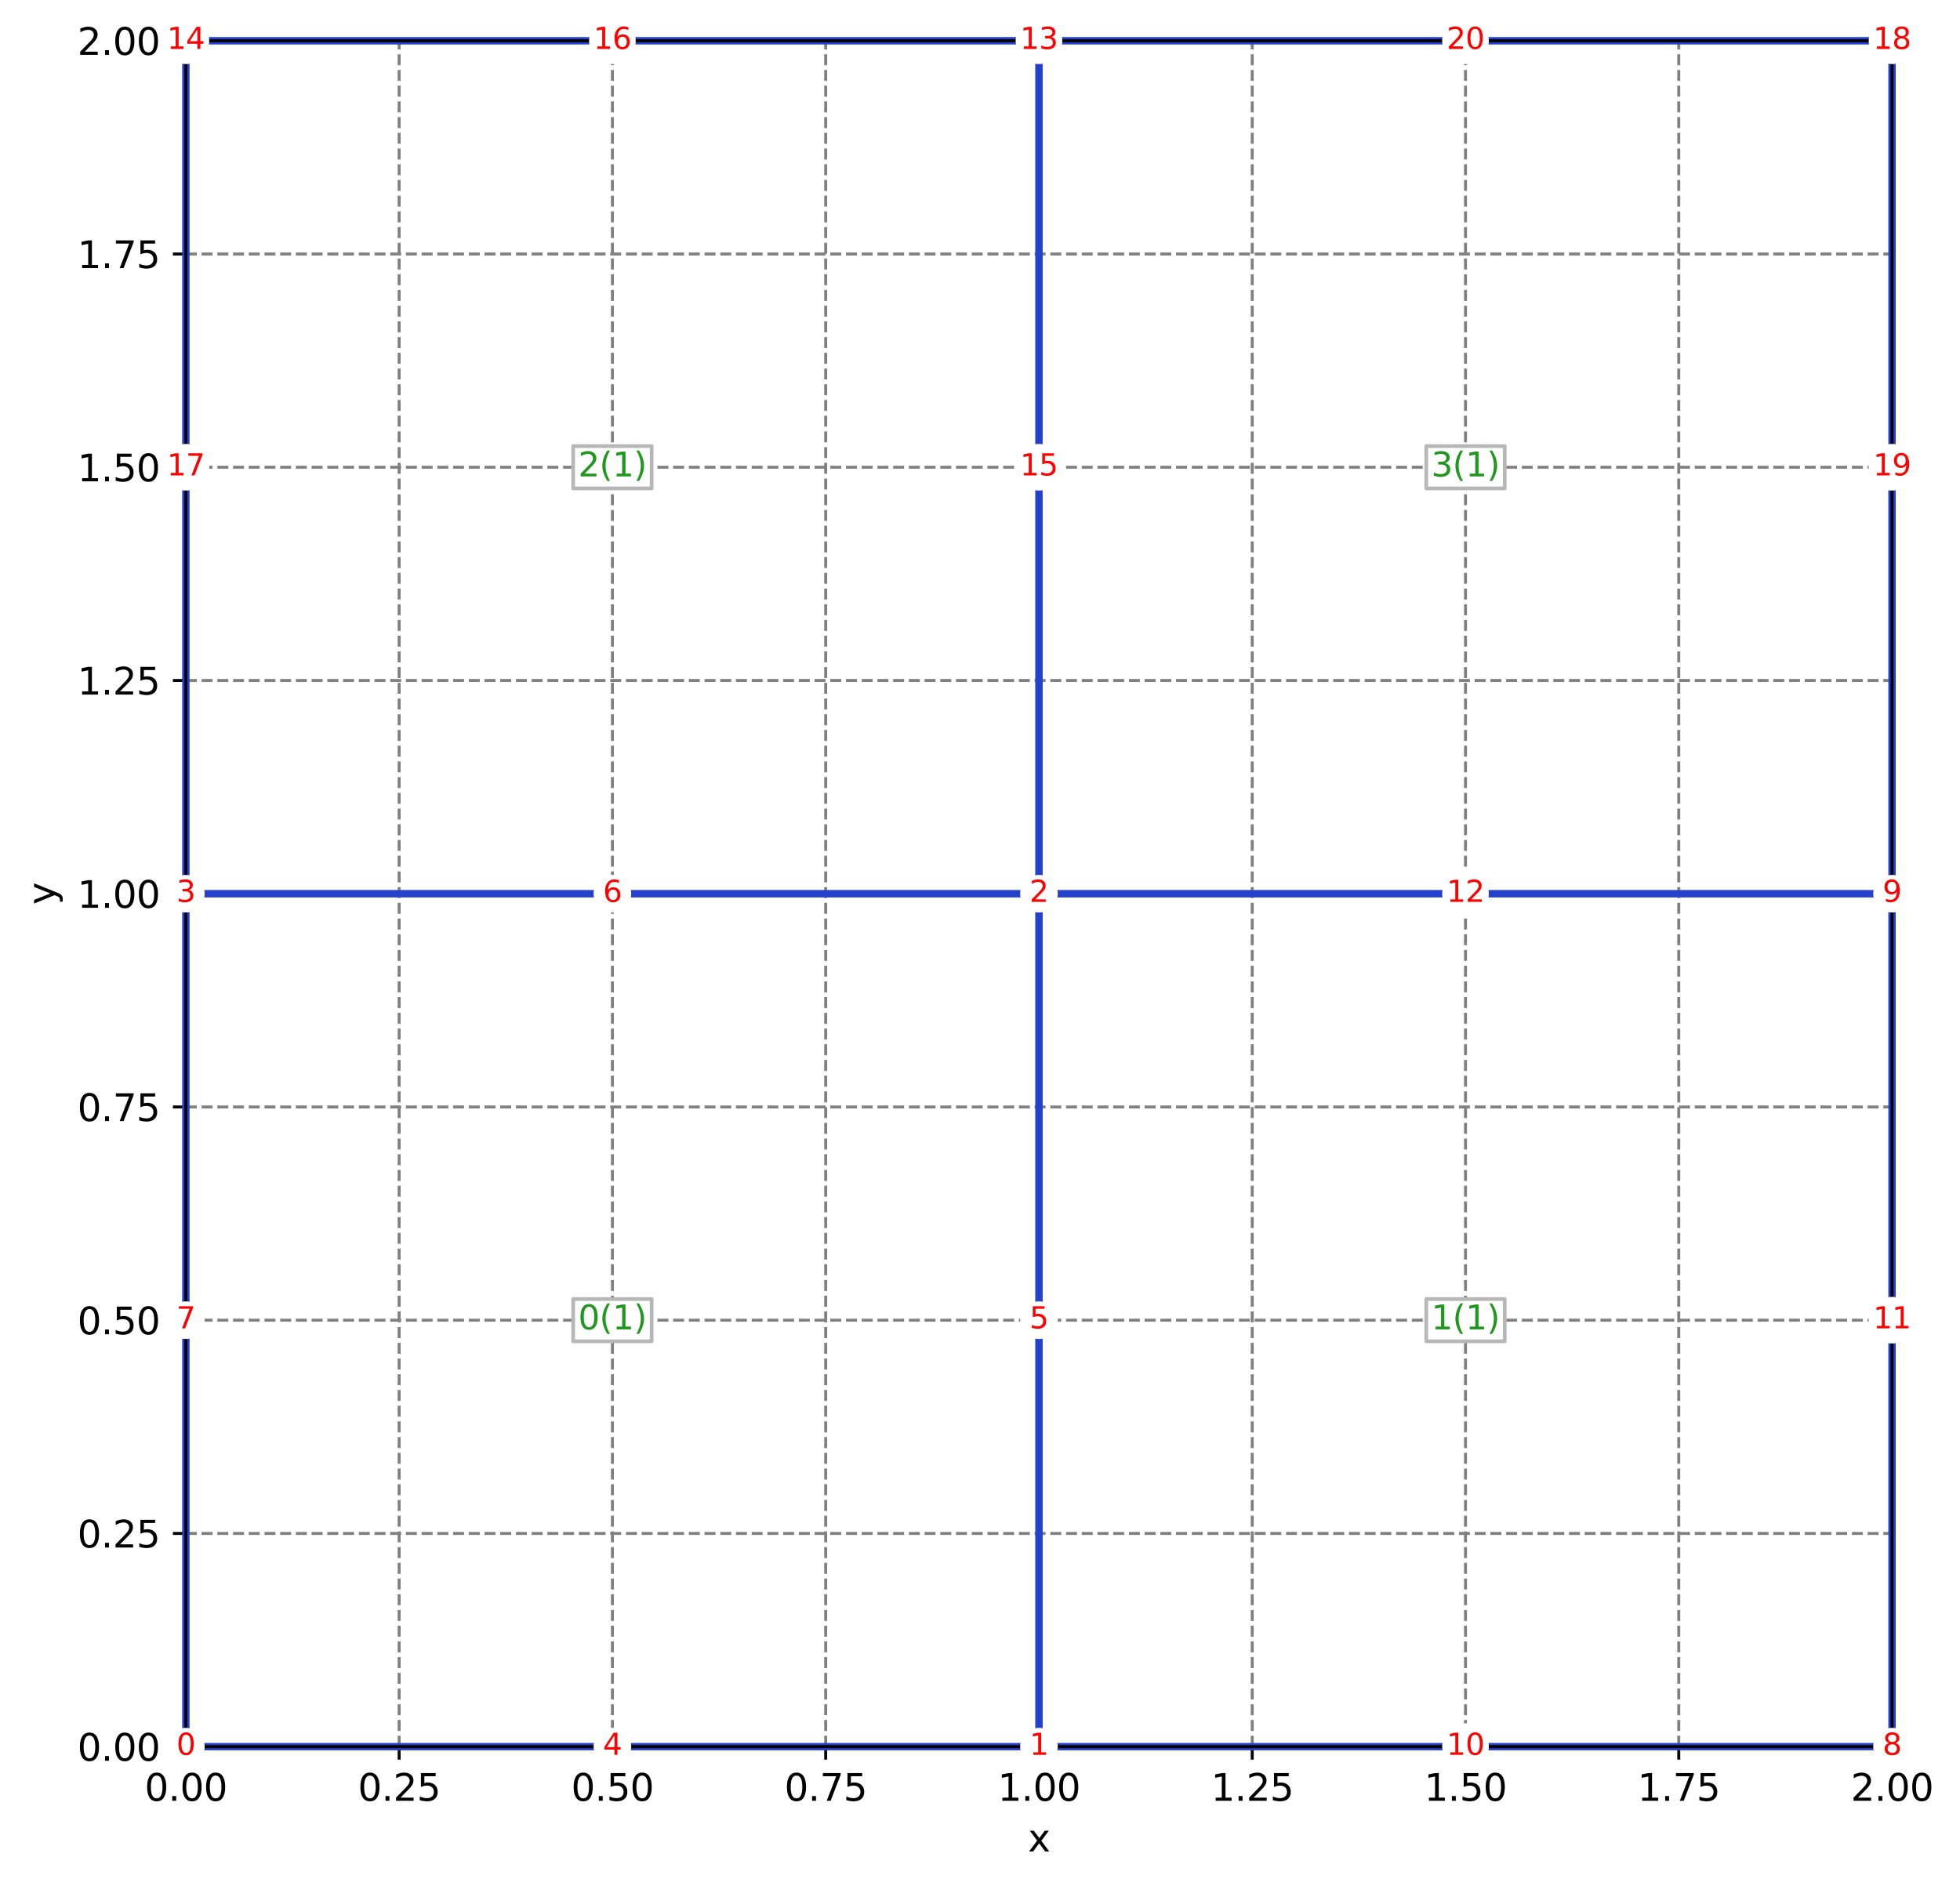 <?xml version="1.0" encoding="utf-8" standalone="no"?>
<!DOCTYPE svg PUBLIC "-//W3C//DTD SVG 1.1//EN"
  "http://www.w3.org/Graphics/SVG/1.1/DTD/svg11.dtd">
<svg xmlns:xlink="http://www.w3.org/1999/xlink" width="528.751pt" height="508.829pt" viewBox="0 0 528.751 508.829" xmlns="http://www.w3.org/2000/svg" version="1.1">
 <defs>
  <style type="text/css">*{stroke-linejoin: round; stroke-linecap: butt}</style>
 </defs>
 <g id="figure_1">
  <g id="patch_1">
   <path d="M 0 508.829 
L 528.751 508.829 
L 528.751 0 
L 0 0 
z
" style="fill: #ffffff"/>
  </g>
  <g id="axes_1">
   <g id="patch_2">
    <path d="M 50.144 471.273 
L 510.418 471.273 
L 510.418 10.999 
L 50.144 10.999 
z
" style="fill: #ffffff"/>
   </g>
   <g id="matplotlib.axis_1">
    <g id="xtick_1">
     <g id="line2d_1">
      <path d="M 50.144 471.273 
L 50.144 10.999 
" clip-path="url(#p5d790b43d7)" style="fill: none; stroke-dasharray: 2.96,1.28; stroke-dashoffset: 0; stroke: #808080; stroke-width: 0.8"/>
     </g>
     <g id="line2d_2">
      <defs>
       <path id="m5cc15c8af1" d="M 0 0 
L 0 3.5 
" style="stroke: #000000; stroke-width: 0.8"/>
      </defs>
      <g>
       <use xlink:href="#m5cc15c8af1" x="50.144" y="471.273" style="stroke: #000000; stroke-width: 0.8"/>
      </g>
     </g>
     <g id="text_1">
      <!-- 0.00 -->
      <g transform="translate(39.011 485.872)scale(0.1 -0.1)">
       <defs>
        <path id="DejaVuSans-30" d="M 2034 4250 
Q 1547 4250 1301 3770 
Q 1056 3291 1056 2328 
Q 1056 1369 1301 889 
Q 1547 409 2034 409 
Q 2525 409 2770 889 
Q 3016 1369 3016 2328 
Q 3016 3291 2770 3770 
Q 2525 4250 2034 4250 
z
M 2034 4750 
Q 2819 4750 3233 4129 
Q 3647 3509 3647 2328 
Q 3647 1150 3233 529 
Q 2819 -91 2034 -91 
Q 1250 -91 836 529 
Q 422 1150 422 2328 
Q 422 3509 836 4129 
Q 1250 4750 2034 4750 
z
" transform="scale(0.016)"/>
        <path id="DejaVuSans-2e" d="M 684 794 
L 1344 794 
L 1344 0 
L 684 0 
L 684 794 
z
" transform="scale(0.016)"/>
       </defs>
       <use xlink:href="#DejaVuSans-30"/>
       <use xlink:href="#DejaVuSans-2e" x="63.623"/>
       <use xlink:href="#DejaVuSans-30" x="95.41"/>
       <use xlink:href="#DejaVuSans-30" x="159.033"/>
      </g>
     </g>
    </g>
    <g id="xtick_2">
     <g id="line2d_3">
      <path d="M 107.678 471.273 
L 107.678 10.999 
" clip-path="url(#p5d790b43d7)" style="fill: none; stroke-dasharray: 2.96,1.28; stroke-dashoffset: 0; stroke: #808080; stroke-width: 0.8"/>
     </g>
     <g id="line2d_4">
      <g>
       <use xlink:href="#m5cc15c8af1" x="107.678" y="471.273" style="stroke: #000000; stroke-width: 0.8"/>
      </g>
     </g>
     <g id="text_2">
      <!-- 0.25 -->
      <g transform="translate(96.545 485.872)scale(0.1 -0.1)">
       <defs>
        <path id="DejaVuSans-32" d="M 1228 531 
L 3431 531 
L 3431 0 
L 469 0 
L 469 531 
Q 828 903 1448 1529 
Q 2069 2156 2228 2338 
Q 2531 2678 2651 2914 
Q 2772 3150 2772 3378 
Q 2772 3750 2511 3984 
Q 2250 4219 1831 4219 
Q 1534 4219 1204 4116 
Q 875 4013 500 3803 
L 500 4441 
Q 881 4594 1212 4672 
Q 1544 4750 1819 4750 
Q 2544 4750 2975 4387 
Q 3406 4025 3406 3419 
Q 3406 3131 3298 2873 
Q 3191 2616 2906 2266 
Q 2828 2175 2409 1742 
Q 1991 1309 1228 531 
z
" transform="scale(0.016)"/>
        <path id="DejaVuSans-35" d="M 691 4666 
L 3169 4666 
L 3169 4134 
L 1269 4134 
L 1269 2991 
Q 1406 3038 1543 3061 
Q 1681 3084 1819 3084 
Q 2600 3084 3056 2656 
Q 3513 2228 3513 1497 
Q 3513 744 3044 326 
Q 2575 -91 1722 -91 
Q 1428 -91 1123 -41 
Q 819 9 494 109 
L 494 744 
Q 775 591 1075 516 
Q 1375 441 1709 441 
Q 2250 441 2565 725 
Q 2881 1009 2881 1497 
Q 2881 1984 2565 2268 
Q 2250 2553 1709 2553 
Q 1456 2553 1204 2497 
Q 953 2441 691 2322 
L 691 4666 
z
" transform="scale(0.016)"/>
       </defs>
       <use xlink:href="#DejaVuSans-30"/>
       <use xlink:href="#DejaVuSans-2e" x="63.623"/>
       <use xlink:href="#DejaVuSans-32" x="95.41"/>
       <use xlink:href="#DejaVuSans-35" x="159.033"/>
      </g>
     </g>
    </g>
    <g id="xtick_3">
     <g id="line2d_5">
      <path d="M 165.212 471.273 
L 165.212 10.999 
" clip-path="url(#p5d790b43d7)" style="fill: none; stroke-dasharray: 2.96,1.28; stroke-dashoffset: 0; stroke: #808080; stroke-width: 0.8"/>
     </g>
     <g id="line2d_6">
      <g>
       <use xlink:href="#m5cc15c8af1" x="165.212" y="471.273" style="stroke: #000000; stroke-width: 0.8"/>
      </g>
     </g>
     <g id="text_3">
      <!-- 0.50 -->
      <g transform="translate(154.079 485.872)scale(0.1 -0.1)">
       <use xlink:href="#DejaVuSans-30"/>
       <use xlink:href="#DejaVuSans-2e" x="63.623"/>
       <use xlink:href="#DejaVuSans-35" x="95.41"/>
       <use xlink:href="#DejaVuSans-30" x="159.033"/>
      </g>
     </g>
    </g>
    <g id="xtick_4">
     <g id="line2d_7">
      <path d="M 222.746 471.273 
L 222.746 10.999 
" clip-path="url(#p5d790b43d7)" style="fill: none; stroke-dasharray: 2.96,1.28; stroke-dashoffset: 0; stroke: #808080; stroke-width: 0.8"/>
     </g>
     <g id="line2d_8">
      <g>
       <use xlink:href="#m5cc15c8af1" x="222.746" y="471.273" style="stroke: #000000; stroke-width: 0.8"/>
      </g>
     </g>
     <g id="text_4">
      <!-- 0.75 -->
      <g transform="translate(211.614 485.872)scale(0.1 -0.1)">
       <defs>
        <path id="DejaVuSans-37" d="M 525 4666 
L 3525 4666 
L 3525 4397 
L 1831 0 
L 1172 0 
L 2766 4134 
L 525 4134 
L 525 4666 
z
" transform="scale(0.016)"/>
       </defs>
       <use xlink:href="#DejaVuSans-30"/>
       <use xlink:href="#DejaVuSans-2e" x="63.623"/>
       <use xlink:href="#DejaVuSans-37" x="95.41"/>
       <use xlink:href="#DejaVuSans-35" x="159.033"/>
      </g>
     </g>
    </g>
    <g id="xtick_5">
     <g id="line2d_9">
      <path d="M 280.281 471.273 
L 280.281 10.999 
" clip-path="url(#p5d790b43d7)" style="fill: none; stroke-dasharray: 2.96,1.28; stroke-dashoffset: 0; stroke: #808080; stroke-width: 0.8"/>
     </g>
     <g id="line2d_10">
      <g>
       <use xlink:href="#m5cc15c8af1" x="280.281" y="471.273" style="stroke: #000000; stroke-width: 0.8"/>
      </g>
     </g>
     <g id="text_5">
      <!-- 1.00 -->
      <g transform="translate(269.148 485.872)scale(0.1 -0.1)">
       <defs>
        <path id="DejaVuSans-31" d="M 794 531 
L 1825 531 
L 1825 4091 
L 703 3866 
L 703 4441 
L 1819 4666 
L 2450 4666 
L 2450 531 
L 3481 531 
L 3481 0 
L 794 0 
L 794 531 
z
" transform="scale(0.016)"/>
       </defs>
       <use xlink:href="#DejaVuSans-31"/>
       <use xlink:href="#DejaVuSans-2e" x="63.623"/>
       <use xlink:href="#DejaVuSans-30" x="95.41"/>
       <use xlink:href="#DejaVuSans-30" x="159.033"/>
      </g>
     </g>
    </g>
    <g id="xtick_6">
     <g id="line2d_11">
      <path d="M 337.815 471.273 
L 337.815 10.999 
" clip-path="url(#p5d790b43d7)" style="fill: none; stroke-dasharray: 2.96,1.28; stroke-dashoffset: 0; stroke: #808080; stroke-width: 0.8"/>
     </g>
     <g id="line2d_12">
      <g>
       <use xlink:href="#m5cc15c8af1" x="337.815" y="471.273" style="stroke: #000000; stroke-width: 0.8"/>
      </g>
     </g>
     <g id="text_6">
      <!-- 1.25 -->
      <g transform="translate(326.682 485.872)scale(0.1 -0.1)">
       <use xlink:href="#DejaVuSans-31"/>
       <use xlink:href="#DejaVuSans-2e" x="63.623"/>
       <use xlink:href="#DejaVuSans-32" x="95.41"/>
       <use xlink:href="#DejaVuSans-35" x="159.033"/>
      </g>
     </g>
    </g>
    <g id="xtick_7">
     <g id="line2d_13">
      <path d="M 395.349 471.273 
L 395.349 10.999 
" clip-path="url(#p5d790b43d7)" style="fill: none; stroke-dasharray: 2.96,1.28; stroke-dashoffset: 0; stroke: #808080; stroke-width: 0.8"/>
     </g>
     <g id="line2d_14">
      <g>
       <use xlink:href="#m5cc15c8af1" x="395.349" y="471.273" style="stroke: #000000; stroke-width: 0.8"/>
      </g>
     </g>
     <g id="text_7">
      <!-- 1.50 -->
      <g transform="translate(384.216 485.872)scale(0.1 -0.1)">
       <use xlink:href="#DejaVuSans-31"/>
       <use xlink:href="#DejaVuSans-2e" x="63.623"/>
       <use xlink:href="#DejaVuSans-35" x="95.41"/>
       <use xlink:href="#DejaVuSans-30" x="159.033"/>
      </g>
     </g>
    </g>
    <g id="xtick_8">
     <g id="line2d_15">
      <path d="M 452.883 471.273 
L 452.883 10.999 
" clip-path="url(#p5d790b43d7)" style="fill: none; stroke-dasharray: 2.96,1.28; stroke-dashoffset: 0; stroke: #808080; stroke-width: 0.8"/>
     </g>
     <g id="line2d_16">
      <g>
       <use xlink:href="#m5cc15c8af1" x="452.883" y="471.273" style="stroke: #000000; stroke-width: 0.8"/>
      </g>
     </g>
     <g id="text_8">
      <!-- 1.75 -->
      <g transform="translate(441.751 485.872)scale(0.1 -0.1)">
       <use xlink:href="#DejaVuSans-31"/>
       <use xlink:href="#DejaVuSans-2e" x="63.623"/>
       <use xlink:href="#DejaVuSans-37" x="95.41"/>
       <use xlink:href="#DejaVuSans-35" x="159.033"/>
      </g>
     </g>
    </g>
    <g id="xtick_9">
     <g id="line2d_17">
      <path d="M 510.418 471.273 
L 510.418 10.999 
" clip-path="url(#p5d790b43d7)" style="fill: none; stroke-dasharray: 2.96,1.28; stroke-dashoffset: 0; stroke: #808080; stroke-width: 0.8"/>
     </g>
     <g id="line2d_18">
      <g>
       <use xlink:href="#m5cc15c8af1" x="510.418" y="471.273" style="stroke: #000000; stroke-width: 0.8"/>
      </g>
     </g>
     <g id="text_9">
      <!-- 2.00 -->
      <g transform="translate(499.285 485.872)scale(0.1 -0.1)">
       <use xlink:href="#DejaVuSans-32"/>
       <use xlink:href="#DejaVuSans-2e" x="63.623"/>
       <use xlink:href="#DejaVuSans-30" x="95.41"/>
       <use xlink:href="#DejaVuSans-30" x="159.033"/>
      </g>
     </g>
    </g>
    <g id="text_10">
     <!-- x -->
     <g transform="translate(277.321 499.55)scale(0.1 -0.1)">
      <defs>
       <path id="DejaVuSans-78" d="M 3513 3500 
L 2247 1797 
L 3578 0 
L 2900 0 
L 1881 1375 
L 863 0 
L 184 0 
L 1544 1831 
L 300 3500 
L 978 3500 
L 1906 2253 
L 2834 3500 
L 3513 3500 
z
" transform="scale(0.016)"/>
      </defs>
      <use xlink:href="#DejaVuSans-78"/>
     </g>
    </g>
   </g>
   <g id="matplotlib.axis_2">
    <g id="ytick_1">
     <g id="line2d_19">
      <path d="M 50.144 471.273 
L 510.418 471.273 
" clip-path="url(#p5d790b43d7)" style="fill: none; stroke-dasharray: 2.96,1.28; stroke-dashoffset: 0; stroke: #808080; stroke-width: 0.8"/>
     </g>
     <g id="line2d_20">
      <defs>
       <path id="m01e6b10e48" d="M 0 0 
L -3.5 0 
" style="stroke: #000000; stroke-width: 0.8"/>
      </defs>
      <g>
       <use xlink:href="#m01e6b10e48" x="50.144" y="471.273" style="stroke: #000000; stroke-width: 0.8"/>
      </g>
     </g>
     <g id="text_11">
      <!-- 0.00 -->
      <g transform="translate(20.878 475.072)scale(0.1 -0.1)">
       <use xlink:href="#DejaVuSans-30"/>
       <use xlink:href="#DejaVuSans-2e" x="63.623"/>
       <use xlink:href="#DejaVuSans-30" x="95.41"/>
       <use xlink:href="#DejaVuSans-30" x="159.033"/>
      </g>
     </g>
    </g>
    <g id="ytick_2">
     <g id="line2d_21">
      <path d="M 50.144 413.739 
L 510.418 413.739 
" clip-path="url(#p5d790b43d7)" style="fill: none; stroke-dasharray: 2.96,1.28; stroke-dashoffset: 0; stroke: #808080; stroke-width: 0.8"/>
     </g>
     <g id="line2d_22">
      <g>
       <use xlink:href="#m01e6b10e48" x="50.144" y="413.739" style="stroke: #000000; stroke-width: 0.8"/>
      </g>
     </g>
     <g id="text_12">
      <!-- 0.25 -->
      <g transform="translate(20.878 417.538)scale(0.1 -0.1)">
       <use xlink:href="#DejaVuSans-30"/>
       <use xlink:href="#DejaVuSans-2e" x="63.623"/>
       <use xlink:href="#DejaVuSans-32" x="95.41"/>
       <use xlink:href="#DejaVuSans-35" x="159.033"/>
      </g>
     </g>
    </g>
    <g id="ytick_3">
     <g id="line2d_23">
      <path d="M 50.144 356.205 
L 510.418 356.205 
" clip-path="url(#p5d790b43d7)" style="fill: none; stroke-dasharray: 2.96,1.28; stroke-dashoffset: 0; stroke: #808080; stroke-width: 0.8"/>
     </g>
     <g id="line2d_24">
      <g>
       <use xlink:href="#m01e6b10e48" x="50.144" y="356.205" style="stroke: #000000; stroke-width: 0.8"/>
      </g>
     </g>
     <g id="text_13">
      <!-- 0.50 -->
      <g transform="translate(20.878 360.004)scale(0.1 -0.1)">
       <use xlink:href="#DejaVuSans-30"/>
       <use xlink:href="#DejaVuSans-2e" x="63.623"/>
       <use xlink:href="#DejaVuSans-35" x="95.41"/>
       <use xlink:href="#DejaVuSans-30" x="159.033"/>
      </g>
     </g>
    </g>
    <g id="ytick_4">
     <g id="line2d_25">
      <path d="M 50.144 298.67 
L 510.418 298.67 
" clip-path="url(#p5d790b43d7)" style="fill: none; stroke-dasharray: 2.96,1.28; stroke-dashoffset: 0; stroke: #808080; stroke-width: 0.8"/>
     </g>
     <g id="line2d_26">
      <g>
       <use xlink:href="#m01e6b10e48" x="50.144" y="298.67" style="stroke: #000000; stroke-width: 0.8"/>
      </g>
     </g>
     <g id="text_14">
      <!-- 0.75 -->
      <g transform="translate(20.878 302.47)scale(0.1 -0.1)">
       <use xlink:href="#DejaVuSans-30"/>
       <use xlink:href="#DejaVuSans-2e" x="63.623"/>
       <use xlink:href="#DejaVuSans-37" x="95.41"/>
       <use xlink:href="#DejaVuSans-35" x="159.033"/>
      </g>
     </g>
    </g>
    <g id="ytick_5">
     <g id="line2d_27">
      <path d="M 50.144 241.136 
L 510.418 241.136 
" clip-path="url(#p5d790b43d7)" style="fill: none; stroke-dasharray: 2.96,1.28; stroke-dashoffset: 0; stroke: #808080; stroke-width: 0.8"/>
     </g>
     <g id="line2d_28">
      <g>
       <use xlink:href="#m01e6b10e48" x="50.144" y="241.136" style="stroke: #000000; stroke-width: 0.8"/>
      </g>
     </g>
     <g id="text_15">
      <!-- 1.00 -->
      <g transform="translate(20.878 244.935)scale(0.1 -0.1)">
       <use xlink:href="#DejaVuSans-31"/>
       <use xlink:href="#DejaVuSans-2e" x="63.623"/>
       <use xlink:href="#DejaVuSans-30" x="95.41"/>
       <use xlink:href="#DejaVuSans-30" x="159.033"/>
      </g>
     </g>
    </g>
    <g id="ytick_6">
     <g id="line2d_29">
      <path d="M 50.144 183.602 
L 510.418 183.602 
" clip-path="url(#p5d790b43d7)" style="fill: none; stroke-dasharray: 2.96,1.28; stroke-dashoffset: 0; stroke: #808080; stroke-width: 0.8"/>
     </g>
     <g id="line2d_30">
      <g>
       <use xlink:href="#m01e6b10e48" x="50.144" y="183.602" style="stroke: #000000; stroke-width: 0.8"/>
      </g>
     </g>
     <g id="text_16">
      <!-- 1.25 -->
      <g transform="translate(20.878 187.401)scale(0.1 -0.1)">
       <use xlink:href="#DejaVuSans-31"/>
       <use xlink:href="#DejaVuSans-2e" x="63.623"/>
       <use xlink:href="#DejaVuSans-32" x="95.41"/>
       <use xlink:href="#DejaVuSans-35" x="159.033"/>
      </g>
     </g>
    </g>
    <g id="ytick_7">
     <g id="line2d_31">
      <path d="M 50.144 126.068 
L 510.418 126.068 
" clip-path="url(#p5d790b43d7)" style="fill: none; stroke-dasharray: 2.96,1.28; stroke-dashoffset: 0; stroke: #808080; stroke-width: 0.8"/>
     </g>
     <g id="line2d_32">
      <g>
       <use xlink:href="#m01e6b10e48" x="50.144" y="126.068" style="stroke: #000000; stroke-width: 0.8"/>
      </g>
     </g>
     <g id="text_17">
      <!-- 1.50 -->
      <g transform="translate(20.878 129.867)scale(0.1 -0.1)">
       <use xlink:href="#DejaVuSans-31"/>
       <use xlink:href="#DejaVuSans-2e" x="63.623"/>
       <use xlink:href="#DejaVuSans-35" x="95.41"/>
       <use xlink:href="#DejaVuSans-30" x="159.033"/>
      </g>
     </g>
    </g>
    <g id="ytick_8">
     <g id="line2d_33">
      <path d="M 50.144 68.533 
L 510.418 68.533 
" clip-path="url(#p5d790b43d7)" style="fill: none; stroke-dasharray: 2.96,1.28; stroke-dashoffset: 0; stroke: #808080; stroke-width: 0.8"/>
     </g>
     <g id="line2d_34">
      <g>
       <use xlink:href="#m01e6b10e48" x="50.144" y="68.533" style="stroke: #000000; stroke-width: 0.8"/>
      </g>
     </g>
     <g id="text_18">
      <!-- 1.75 -->
      <g transform="translate(20.878 72.333)scale(0.1 -0.1)">
       <use xlink:href="#DejaVuSans-31"/>
       <use xlink:href="#DejaVuSans-2e" x="63.623"/>
       <use xlink:href="#DejaVuSans-37" x="95.41"/>
       <use xlink:href="#DejaVuSans-35" x="159.033"/>
      </g>
     </g>
    </g>
    <g id="ytick_9">
     <g id="line2d_35">
      <path d="M 50.144 10.999 
L 510.418 10.999 
" clip-path="url(#p5d790b43d7)" style="fill: none; stroke-dasharray: 2.96,1.28; stroke-dashoffset: 0; stroke: #808080; stroke-width: 0.8"/>
     </g>
     <g id="line2d_36">
      <g>
       <use xlink:href="#m01e6b10e48" x="50.144" y="10.999" style="stroke: #000000; stroke-width: 0.8"/>
      </g>
     </g>
     <g id="text_19">
      <!-- 2.00 -->
      <g transform="translate(20.878 14.798)scale(0.1 -0.1)">
       <use xlink:href="#DejaVuSans-32"/>
       <use xlink:href="#DejaVuSans-2e" x="63.623"/>
       <use xlink:href="#DejaVuSans-30" x="95.41"/>
       <use xlink:href="#DejaVuSans-30" x="159.033"/>
      </g>
     </g>
    </g>
    <g id="text_20">
     <!-- y -->
     <g transform="translate(14.798 244.096)rotate(-90)scale(0.1 -0.1)">
      <defs>
       <path id="DejaVuSans-79" d="M 2059 -325 
Q 1816 -950 1584 -1140 
Q 1353 -1331 966 -1331 
L 506 -1331 
L 506 -850 
L 844 -850 
Q 1081 -850 1212 -737 
Q 1344 -625 1503 -206 
L 1606 56 
L 191 3500 
L 800 3500 
L 1894 763 
L 2988 3500 
L 3597 3500 
L 2059 -325 
z
" transform="scale(0.016)"/>
      </defs>
      <use xlink:href="#DejaVuSans-79"/>
     </g>
    </g>
   </g>
   <g id="patch_3">
    <path d="M 50.144 471.273 
Q 50.144 356.205 50.144 241.136 
M 280.281 471.273 
Q 165.212 471.273 50.144 471.273 
M 280.281 241.136 
Q 280.281 356.205 280.281 471.273 
M 280.281 10.999 
Q 395.349 10.999 510.418 10.999 
M 50.144 241.136 
Q 165.212 241.136 280.281 241.136 
M 510.418 10.999 
Q 510.418 126.068 510.418 241.136 
M 510.418 241.136 
Q 510.418 356.205 510.418 471.273 
M 280.281 241.136 
Q 395.349 241.136 510.418 241.136 
M 50.144 241.136 
Q 50.144 126.068 50.144 10.999 
M 280.281 10.999 
Q 280.281 126.068 280.281 241.136 
M 510.418 471.273 
Q 395.349 471.273 280.281 471.273 
M 50.144 10.999 
Q 165.212 10.999 280.281 10.999 
" style="fill: none; stroke: #2440cd; stroke-width: 2; stroke-linejoin: miter"/>
   </g>
   <g id="patch_4">
    <path d="M 50.144 471.273 
L 50.144 10.999 
" style="fill: none; stroke: #000000; stroke-width: 0.8; stroke-linejoin: miter; stroke-linecap: square"/>
   </g>
   <g id="patch_5">
    <path d="M 510.418 471.273 
L 510.418 10.999 
" style="fill: none; stroke: #000000; stroke-width: 0.8; stroke-linejoin: miter; stroke-linecap: square"/>
   </g>
   <g id="patch_6">
    <path d="M 50.144 471.273 
L 510.418 471.273 
" style="fill: none; stroke: #000000; stroke-width: 0.8; stroke-linejoin: miter; stroke-linecap: square"/>
   </g>
   <g id="patch_7">
    <path d="M 50.144 10.999 
L 510.418 10.999 
" style="fill: none; stroke: #000000; stroke-width: 0.8; stroke-linejoin: miter; stroke-linecap: square"/>
   </g>
   <g id="text_21">
    <g id="patch_8">
     <path d="M 154.625 361.91 
L 175.8 361.91 
L 175.8 350.5 
L 154.625 350.5 
z
" style="fill: #ffffff; stroke: #b7b7b7; stroke-linejoin: miter"/>
    </g>
    <!-- 0(1) -->
    <g style="fill: #22971f" transform="translate(155.975 358.688)scale(0.09 -0.09)">
     <defs>
      <path id="DejaVuSans-28" d="M 1984 4856 
Q 1566 4138 1362 3434 
Q 1159 2731 1159 2009 
Q 1159 1288 1364 580 
Q 1569 -128 1984 -844 
L 1484 -844 
Q 1016 -109 783 600 
Q 550 1309 550 2009 
Q 550 2706 781 3412 
Q 1013 4119 1484 4856 
L 1984 4856 
z
" transform="scale(0.016)"/>
      <path id="DejaVuSans-29" d="M 513 4856 
L 1013 4856 
Q 1481 4119 1714 3412 
Q 1947 2706 1947 2009 
Q 1947 1309 1714 600 
Q 1481 -109 1013 -844 
L 513 -844 
Q 928 -128 1133 580 
Q 1338 1288 1338 2009 
Q 1338 2731 1133 3434 
Q 928 4138 513 4856 
z
" transform="scale(0.016)"/>
     </defs>
     <use xlink:href="#DejaVuSans-30"/>
     <use xlink:href="#DejaVuSans-28" x="63.623"/>
     <use xlink:href="#DejaVuSans-31" x="102.637"/>
     <use xlink:href="#DejaVuSans-29" x="166.26"/>
    </g>
   </g>
   <g id="text_22">
    <g id="patch_9">
     <path d="M 384.762 361.91 
L 405.937 361.91 
L 405.937 350.5 
L 384.762 350.5 
z
" style="fill: #ffffff; stroke: #b7b7b7; stroke-linejoin: miter"/>
    </g>
    <!-- 1(1) -->
    <g style="fill: #22971f" transform="translate(386.112 358.688)scale(0.09 -0.09)">
     <use xlink:href="#DejaVuSans-31"/>
     <use xlink:href="#DejaVuSans-28" x="63.623"/>
     <use xlink:href="#DejaVuSans-31" x="102.637"/>
     <use xlink:href="#DejaVuSans-29" x="166.26"/>
    </g>
   </g>
   <g id="text_23">
    <g id="patch_10">
     <path d="M 154.625 131.773 
L 175.8 131.773 
L 175.8 120.363 
L 154.625 120.363 
z
" style="fill: #ffffff; stroke: #b7b7b7; stroke-linejoin: miter"/>
    </g>
    <!-- 2(1) -->
    <g style="fill: #22971f" transform="translate(155.975 128.551)scale(0.09 -0.09)">
     <use xlink:href="#DejaVuSans-32"/>
     <use xlink:href="#DejaVuSans-28" x="63.623"/>
     <use xlink:href="#DejaVuSans-31" x="102.637"/>
     <use xlink:href="#DejaVuSans-29" x="166.26"/>
    </g>
   </g>
   <g id="text_24">
    <g id="patch_11">
     <path d="M 384.762 131.773 
L 405.937 131.773 
L 405.937 120.363 
L 384.762 120.363 
z
" style="fill: #ffffff; stroke: #b7b7b7; stroke-linejoin: miter"/>
    </g>
    <!-- 3(1) -->
    <g style="fill: #22971f" transform="translate(386.112 128.551)scale(0.09 -0.09)">
     <defs>
      <path id="DejaVuSans-33" d="M 2597 2516 
Q 3050 2419 3304 2112 
Q 3559 1806 3559 1356 
Q 3559 666 3084 287 
Q 2609 -91 1734 -91 
Q 1441 -91 1130 -33 
Q 819 25 488 141 
L 488 750 
Q 750 597 1062 519 
Q 1375 441 1716 441 
Q 2309 441 2620 675 
Q 2931 909 2931 1356 
Q 2931 1769 2642 2001 
Q 2353 2234 1838 2234 
L 1294 2234 
L 1294 2753 
L 1863 2753 
Q 2328 2753 2575 2939 
Q 2822 3125 2822 3475 
Q 2822 3834 2567 4026 
Q 2313 4219 1838 4219 
Q 1578 4219 1281 4162 
Q 984 4106 628 3988 
L 628 4550 
Q 988 4650 1302 4700 
Q 1616 4750 1894 4750 
Q 2613 4750 3031 4423 
Q 3450 4097 3450 3541 
Q 3450 3153 3228 2886 
Q 3006 2619 2597 2516 
z
" transform="scale(0.016)"/>
     </defs>
     <use xlink:href="#DejaVuSans-33"/>
     <use xlink:href="#DejaVuSans-28" x="63.623"/>
     <use xlink:href="#DejaVuSans-31" x="102.637"/>
     <use xlink:href="#DejaVuSans-29" x="166.26"/>
    </g>
   </g>
   <g id="text_25">
    <g id="patch_12">
     <path d="M 50.144 476.344 
C 51.489 476.344 52.779 475.81 53.73 474.859 
C 54.681 473.908 55.215 472.618 55.215 471.273 
C 55.215 469.928 54.681 468.638 53.73 467.687 
C 52.779 466.736 51.489 466.202 50.144 466.202 
C 48.799 466.202 47.509 466.736 46.558 467.687 
C 45.607 468.638 45.072 469.928 45.072 471.273 
C 45.072 472.618 45.607 473.908 46.558 474.859 
C 47.509 475.81 48.799 476.344 50.144 476.344 
z
" style="fill: #ffffff"/>
    </g>
    <!-- 0 -->
    <g style="fill: #ff0000" transform="translate(47.599 473.481)scale(0.08 -0.08)">
     <use xlink:href="#DejaVuSans-30"/>
    </g>
   </g>
   <g id="text_26">
    <g id="patch_13">
     <path d="M 280.281 476.344 
C 281.626 476.344 282.916 475.81 283.867 474.859 
C 284.818 473.908 285.352 472.618 285.352 471.273 
C 285.352 469.928 284.818 468.638 283.867 467.687 
C 282.916 466.736 281.626 466.202 280.281 466.202 
C 278.936 466.202 277.646 466.736 276.695 467.687 
C 275.744 468.638 275.209 469.928 275.209 471.273 
C 275.209 472.618 275.744 473.908 276.695 474.859 
C 277.646 475.81 278.936 476.344 280.281 476.344 
z
" style="fill: #ffffff"/>
    </g>
    <!-- 1 -->
    <g style="fill: #ff0000" transform="translate(277.736 473.481)scale(0.08 -0.08)">
     <use xlink:href="#DejaVuSans-31"/>
    </g>
   </g>
   <g id="text_27">
    <g id="patch_14">
     <path d="M 280.281 246.207 
C 281.626 246.207 282.916 245.673 283.867 244.722 
C 284.818 243.771 285.352 242.481 285.352 241.136 
C 285.352 239.791 284.818 238.501 283.867 237.55 
C 282.916 236.599 281.626 236.065 280.281 236.065 
C 278.936 236.065 277.646 236.599 276.695 237.55 
C 275.744 238.501 275.209 239.791 275.209 241.136 
C 275.209 242.481 275.744 243.771 276.695 244.722 
C 277.646 245.673 278.936 246.207 280.281 246.207 
z
" style="fill: #ffffff"/>
    </g>
    <!-- 2 -->
    <g style="fill: #ff0000" transform="translate(277.736 243.344)scale(0.08 -0.08)">
     <use xlink:href="#DejaVuSans-32"/>
    </g>
   </g>
   <g id="text_28">
    <g id="patch_15">
     <path d="M 50.144 246.207 
C 51.489 246.207 52.779 245.673 53.73 244.722 
C 54.681 243.771 55.215 242.481 55.215 241.136 
C 55.215 239.791 54.681 238.501 53.73 237.55 
C 52.779 236.599 51.489 236.065 50.144 236.065 
C 48.799 236.065 47.509 236.599 46.558 237.55 
C 45.607 238.501 45.072 239.791 45.072 241.136 
C 45.072 242.481 45.607 243.771 46.558 244.722 
C 47.509 245.673 48.799 246.207 50.144 246.207 
z
" style="fill: #ffffff"/>
    </g>
    <!-- 3 -->
    <g style="fill: #ff0000" transform="translate(47.599 243.344)scale(0.08 -0.08)">
     <use xlink:href="#DejaVuSans-33"/>
    </g>
   </g>
   <g id="text_29">
    <g id="patch_16">
     <path d="M 165.212 476.344 
C 166.557 476.344 167.847 475.81 168.798 474.859 
C 169.749 473.908 170.283 472.618 170.283 471.273 
C 170.283 469.928 169.749 468.638 168.798 467.687 
C 167.847 466.736 166.557 466.202 165.212 466.202 
C 163.867 466.202 162.577 466.736 161.626 467.687 
C 160.675 468.638 160.141 469.928 160.141 471.273 
C 160.141 472.618 160.675 473.908 161.626 474.859 
C 162.577 475.81 163.867 476.344 165.212 476.344 
z
" style="fill: #ffffff"/>
    </g>
    <!-- 4 -->
    <g style="fill: #ff0000" transform="translate(162.667 473.481)scale(0.08 -0.08)">
     <defs>
      <path id="DejaVuSans-34" d="M 2419 4116 
L 825 1625 
L 2419 1625 
L 2419 4116 
z
M 2253 4666 
L 3047 4666 
L 3047 1625 
L 3713 1625 
L 3713 1100 
L 3047 1100 
L 3047 0 
L 2419 0 
L 2419 1100 
L 313 1100 
L 313 1709 
L 2253 4666 
z
" transform="scale(0.016)"/>
     </defs>
     <use xlink:href="#DejaVuSans-34"/>
    </g>
   </g>
   <g id="text_30">
    <g id="patch_17">
     <path d="M 280.281 361.276 
C 281.626 361.276 282.916 360.742 283.867 359.791 
C 284.818 358.84 285.352 357.55 285.352 356.205 
C 285.352 354.86 284.818 353.57 283.867 352.619 
C 282.916 351.668 281.626 351.133 280.281 351.133 
C 278.936 351.133 277.646 351.668 276.695 352.619 
C 275.744 353.57 275.209 354.86 275.209 356.205 
C 275.209 357.55 275.744 358.84 276.695 359.791 
C 277.646 360.742 278.936 361.276 280.281 361.276 
z
" style="fill: #ffffff"/>
    </g>
    <!-- 5 -->
    <g style="fill: #ff0000" transform="translate(277.736 358.412)scale(0.08 -0.08)">
     <use xlink:href="#DejaVuSans-35"/>
    </g>
   </g>
   <g id="text_31">
    <g id="patch_18">
     <path d="M 165.212 246.207 
C 166.557 246.207 167.847 245.673 168.798 244.722 
C 169.749 243.771 170.283 242.481 170.283 241.136 
C 170.283 239.791 169.749 238.501 168.798 237.55 
C 167.847 236.599 166.557 236.065 165.212 236.065 
C 163.867 236.065 162.577 236.599 161.626 237.55 
C 160.675 238.501 160.141 239.791 160.141 241.136 
C 160.141 242.481 160.675 243.771 161.626 244.722 
C 162.577 245.673 163.867 246.207 165.212 246.207 
z
" style="fill: #ffffff"/>
    </g>
    <!-- 6 -->
    <g style="fill: #ff0000" transform="translate(162.667 243.344)scale(0.08 -0.08)">
     <defs>
      <path id="DejaVuSans-36" d="M 2113 2584 
Q 1688 2584 1439 2293 
Q 1191 2003 1191 1497 
Q 1191 994 1439 701 
Q 1688 409 2113 409 
Q 2538 409 2786 701 
Q 3034 994 3034 1497 
Q 3034 2003 2786 2293 
Q 2538 2584 2113 2584 
z
M 3366 4563 
L 3366 3988 
Q 3128 4100 2886 4159 
Q 2644 4219 2406 4219 
Q 1781 4219 1451 3797 
Q 1122 3375 1075 2522 
Q 1259 2794 1537 2939 
Q 1816 3084 2150 3084 
Q 2853 3084 3261 2657 
Q 3669 2231 3669 1497 
Q 3669 778 3244 343 
Q 2819 -91 2113 -91 
Q 1303 -91 875 529 
Q 447 1150 447 2328 
Q 447 3434 972 4092 
Q 1497 4750 2381 4750 
Q 2619 4750 2861 4703 
Q 3103 4656 3366 4563 
z
" transform="scale(0.016)"/>
     </defs>
     <use xlink:href="#DejaVuSans-36"/>
    </g>
   </g>
   <g id="text_32">
    <g id="patch_19">
     <path d="M 50.144 361.276 
C 51.489 361.276 52.779 360.742 53.73 359.791 
C 54.681 358.84 55.215 357.55 55.215 356.205 
C 55.215 354.86 54.681 353.57 53.73 352.619 
C 52.779 351.668 51.489 351.133 50.144 351.133 
C 48.799 351.133 47.509 351.668 46.558 352.619 
C 45.607 353.57 45.072 354.86 45.072 356.205 
C 45.072 357.55 45.607 358.84 46.558 359.791 
C 47.509 360.742 48.799 361.276 50.144 361.276 
z
" style="fill: #ffffff"/>
    </g>
    <!-- 7 -->
    <g style="fill: #ff0000" transform="translate(47.599 358.412)scale(0.08 -0.08)">
     <use xlink:href="#DejaVuSans-37"/>
    </g>
   </g>
   <g id="text_33">
    <g id="patch_20">
     <path d="M 510.418 476.344 
C 511.763 476.344 513.053 475.81 514.004 474.859 
C 514.955 473.908 515.489 472.618 515.489 471.273 
C 515.489 469.928 514.955 468.638 514.004 467.687 
C 513.053 466.736 511.763 466.202 510.418 466.202 
C 509.073 466.202 507.783 466.736 506.832 467.687 
C 505.881 468.638 505.346 469.928 505.346 471.273 
C 505.346 472.618 505.881 473.908 506.832 474.859 
C 507.783 475.81 509.073 476.344 510.418 476.344 
z
" style="fill: #ffffff"/>
    </g>
    <!-- 8 -->
    <g style="fill: #ff0000" transform="translate(507.873 473.481)scale(0.08 -0.08)">
     <defs>
      <path id="DejaVuSans-38" d="M 2034 2216 
Q 1584 2216 1326 1975 
Q 1069 1734 1069 1313 
Q 1069 891 1326 650 
Q 1584 409 2034 409 
Q 2484 409 2743 651 
Q 3003 894 3003 1313 
Q 3003 1734 2745 1975 
Q 2488 2216 2034 2216 
z
M 1403 2484 
Q 997 2584 770 2862 
Q 544 3141 544 3541 
Q 544 4100 942 4425 
Q 1341 4750 2034 4750 
Q 2731 4750 3128 4425 
Q 3525 4100 3525 3541 
Q 3525 3141 3298 2862 
Q 3072 2584 2669 2484 
Q 3125 2378 3379 2068 
Q 3634 1759 3634 1313 
Q 3634 634 3220 271 
Q 2806 -91 2034 -91 
Q 1263 -91 848 271 
Q 434 634 434 1313 
Q 434 1759 690 2068 
Q 947 2378 1403 2484 
z
M 1172 3481 
Q 1172 3119 1398 2916 
Q 1625 2713 2034 2713 
Q 2441 2713 2670 2916 
Q 2900 3119 2900 3481 
Q 2900 3844 2670 4047 
Q 2441 4250 2034 4250 
Q 1625 4250 1398 4047 
Q 1172 3844 1172 3481 
z
" transform="scale(0.016)"/>
     </defs>
     <use xlink:href="#DejaVuSans-38"/>
    </g>
   </g>
   <g id="text_34">
    <g id="patch_21">
     <path d="M 510.418 246.207 
C 511.763 246.207 513.053 245.673 514.004 244.722 
C 514.955 243.771 515.489 242.481 515.489 241.136 
C 515.489 239.791 514.955 238.501 514.004 237.55 
C 513.053 236.599 511.763 236.065 510.418 236.065 
C 509.073 236.065 507.783 236.599 506.832 237.55 
C 505.881 238.501 505.346 239.791 505.346 241.136 
C 505.346 242.481 505.881 243.771 506.832 244.722 
C 507.783 245.673 509.073 246.207 510.418 246.207 
z
" style="fill: #ffffff"/>
    </g>
    <!-- 9 -->
    <g style="fill: #ff0000" transform="translate(507.873 243.344)scale(0.08 -0.08)">
     <defs>
      <path id="DejaVuSans-39" d="M 703 97 
L 703 672 
Q 941 559 1184 500 
Q 1428 441 1663 441 
Q 2288 441 2617 861 
Q 2947 1281 2994 2138 
Q 2813 1869 2534 1725 
Q 2256 1581 1919 1581 
Q 1219 1581 811 2004 
Q 403 2428 403 3163 
Q 403 3881 828 4315 
Q 1253 4750 1959 4750 
Q 2769 4750 3195 4129 
Q 3622 3509 3622 2328 
Q 3622 1225 3098 567 
Q 2575 -91 1691 -91 
Q 1453 -91 1209 -44 
Q 966 3 703 97 
z
M 1959 2075 
Q 2384 2075 2632 2365 
Q 2881 2656 2881 3163 
Q 2881 3666 2632 3958 
Q 2384 4250 1959 4250 
Q 1534 4250 1286 3958 
Q 1038 3666 1038 3163 
Q 1038 2656 1286 2365 
Q 1534 2075 1959 2075 
z
" transform="scale(0.016)"/>
     </defs>
     <use xlink:href="#DejaVuSans-39"/>
    </g>
   </g>
   <g id="text_35">
    <g id="patch_22">
     <path d="M 395.349 477.563 
C 397.017 477.563 398.617 476.9 399.797 475.721 
C 400.976 474.541 401.639 472.941 401.639 471.273 
C 401.639 469.605 400.976 468.005 399.797 466.825 
C 398.617 465.646 397.017 464.983 395.349 464.983 
C 393.681 464.983 392.081 465.646 390.902 466.825 
C 389.722 468.005 389.059 469.605 389.059 471.273 
C 389.059 472.941 389.722 474.541 390.902 475.721 
C 392.081 476.9 393.681 477.563 395.349 477.563 
z
" style="fill: #ffffff"/>
    </g>
    <!-- 10 -->
    <g style="fill: #ff0000" transform="translate(390.259 473.481)scale(0.08 -0.08)">
     <use xlink:href="#DejaVuSans-31"/>
     <use xlink:href="#DejaVuSans-30" x="63.623"/>
    </g>
   </g>
   <g id="text_36">
    <g id="patch_23">
     <path d="M 510.418 362.495 
C 512.086 362.495 513.686 361.832 514.865 360.652 
C 516.045 359.473 516.708 357.873 516.708 356.205 
C 516.708 354.537 516.045 352.937 514.865 351.757 
C 513.686 350.577 512.086 349.915 510.418 349.915 
C 508.75 349.915 507.15 350.577 505.97 351.757 
C 504.79 352.937 504.128 354.537 504.128 356.205 
C 504.128 357.873 504.79 359.473 505.97 360.652 
C 507.15 361.832 508.75 362.495 510.418 362.495 
z
" style="fill: #ffffff"/>
    </g>
    <!-- 11 -->
    <g style="fill: #ff0000" transform="translate(505.328 358.412)scale(0.08 -0.08)">
     <use xlink:href="#DejaVuSans-31"/>
     <use xlink:href="#DejaVuSans-31" x="63.623"/>
    </g>
   </g>
   <g id="text_37">
    <g id="patch_24">
     <path d="M 395.349 247.426 
C 397.017 247.426 398.617 246.763 399.797 245.584 
C 400.976 244.404 401.639 242.804 401.639 241.136 
C 401.639 239.468 400.976 237.868 399.797 236.689 
C 398.617 235.509 397.017 234.846 395.349 234.846 
C 393.681 234.846 392.081 235.509 390.902 236.689 
C 389.722 237.868 389.059 239.468 389.059 241.136 
C 389.059 242.804 389.722 244.404 390.902 245.584 
C 392.081 246.763 393.681 247.426 395.349 247.426 
z
" style="fill: #ffffff"/>
    </g>
    <!-- 12 -->
    <g style="fill: #ff0000" transform="translate(390.259 243.344)scale(0.08 -0.08)">
     <use xlink:href="#DejaVuSans-31"/>
     <use xlink:href="#DejaVuSans-32" x="63.623"/>
    </g>
   </g>
   <g id="text_38">
    <g id="patch_25">
     <path d="M 280.281 17.289 
C 281.949 17.289 283.549 16.626 284.728 15.447 
C 285.908 14.267 286.571 12.667 286.571 10.999 
C 286.571 9.331 285.908 7.731 284.728 6.552 
C 283.549 5.372 281.949 4.709 280.281 4.709 
C 278.613 4.709 277.013 5.372 275.833 6.552 
C 274.653 7.731 273.991 9.331 273.991 10.999 
C 273.991 12.667 274.653 14.267 275.833 15.447 
C 277.013 16.626 278.613 17.289 280.281 17.289 
z
" style="fill: #ffffff"/>
    </g>
    <!-- 13 -->
    <g style="fill: #ff0000" transform="translate(275.191 13.207)scale(0.08 -0.08)">
     <use xlink:href="#DejaVuSans-31"/>
     <use xlink:href="#DejaVuSans-33" x="63.623"/>
    </g>
   </g>
   <g id="text_39">
    <g id="patch_26">
     <path d="M 50.144 17.289 
C 51.812 17.289 53.412 16.626 54.591 15.447 
C 55.771 14.267 56.434 12.667 56.434 10.999 
C 56.434 9.331 55.771 7.731 54.591 6.552 
C 53.412 5.372 51.812 4.709 50.144 4.709 
C 48.476 4.709 46.876 5.372 45.696 6.552 
C 44.517 7.731 43.854 9.331 43.854 10.999 
C 43.854 12.667 44.517 14.267 45.696 15.447 
C 46.876 16.626 48.476 17.289 50.144 17.289 
z
" style="fill: #ffffff"/>
    </g>
    <!-- 14 -->
    <g style="fill: #ff0000" transform="translate(45.054 13.207)scale(0.08 -0.08)">
     <use xlink:href="#DejaVuSans-31"/>
     <use xlink:href="#DejaVuSans-34" x="63.623"/>
    </g>
   </g>
   <g id="text_40">
    <g id="patch_27">
     <path d="M 280.281 132.358 
C 281.949 132.358 283.549 131.695 284.728 130.515 
C 285.908 129.336 286.571 127.736 286.571 126.068 
C 286.571 124.4 285.908 122.8 284.728 121.62 
C 283.549 120.44 281.949 119.778 280.281 119.778 
C 278.613 119.778 277.013 120.44 275.833 121.62 
C 274.653 122.8 273.991 124.4 273.991 126.068 
C 273.991 127.736 274.653 129.336 275.833 130.515 
C 277.013 131.695 278.613 132.358 280.281 132.358 
z
" style="fill: #ffffff"/>
    </g>
    <!-- 15 -->
    <g style="fill: #ff0000" transform="translate(275.191 128.275)scale(0.08 -0.08)">
     <use xlink:href="#DejaVuSans-31"/>
     <use xlink:href="#DejaVuSans-35" x="63.623"/>
    </g>
   </g>
   <g id="text_41">
    <g id="patch_28">
     <path d="M 165.212 17.289 
C 166.88 17.289 168.48 16.626 169.66 15.447 
C 170.839 14.267 171.502 12.667 171.502 10.999 
C 171.502 9.331 170.839 7.731 169.66 6.552 
C 168.48 5.372 166.88 4.709 165.212 4.709 
C 163.544 4.709 161.944 5.372 160.765 6.552 
C 159.585 7.731 158.922 9.331 158.922 10.999 
C 158.922 12.667 159.585 14.267 160.765 15.447 
C 161.944 16.626 163.544 17.289 165.212 17.289 
z
" style="fill: #ffffff"/>
    </g>
    <!-- 16 -->
    <g style="fill: #ff0000" transform="translate(160.122 13.207)scale(0.08 -0.08)">
     <use xlink:href="#DejaVuSans-31"/>
     <use xlink:href="#DejaVuSans-36" x="63.623"/>
    </g>
   </g>
   <g id="text_42">
    <g id="patch_29">
     <path d="M 50.144 132.358 
C 51.812 132.358 53.412 131.695 54.591 130.515 
C 55.771 129.336 56.434 127.736 56.434 126.068 
C 56.434 124.4 55.771 122.8 54.591 121.62 
C 53.412 120.44 51.812 119.778 50.144 119.778 
C 48.476 119.778 46.876 120.44 45.696 121.62 
C 44.517 122.8 43.854 124.4 43.854 126.068 
C 43.854 127.736 44.517 129.336 45.696 130.515 
C 46.876 131.695 48.476 132.358 50.144 132.358 
z
" style="fill: #ffffff"/>
    </g>
    <!-- 17 -->
    <g style="fill: #ff0000" transform="translate(45.054 128.275)scale(0.08 -0.08)">
     <use xlink:href="#DejaVuSans-31"/>
     <use xlink:href="#DejaVuSans-37" x="63.623"/>
    </g>
   </g>
   <g id="text_43">
    <g id="patch_30">
     <path d="M 510.418 17.289 
C 512.086 17.289 513.686 16.626 514.865 15.447 
C 516.045 14.267 516.708 12.667 516.708 10.999 
C 516.708 9.331 516.045 7.731 514.865 6.552 
C 513.686 5.372 512.086 4.709 510.418 4.709 
C 508.75 4.709 507.15 5.372 505.97 6.552 
C 504.79 7.731 504.128 9.331 504.128 10.999 
C 504.128 12.667 504.79 14.267 505.97 15.447 
C 507.15 16.626 508.75 17.289 510.418 17.289 
z
" style="fill: #ffffff"/>
    </g>
    <!-- 18 -->
    <g style="fill: #ff0000" transform="translate(505.328 13.207)scale(0.08 -0.08)">
     <use xlink:href="#DejaVuSans-31"/>
     <use xlink:href="#DejaVuSans-38" x="63.623"/>
    </g>
   </g>
   <g id="text_44">
    <g id="patch_31">
     <path d="M 510.418 132.358 
C 512.086 132.358 513.686 131.695 514.865 130.515 
C 516.045 129.336 516.708 127.736 516.708 126.068 
C 516.708 124.4 516.045 122.8 514.865 121.62 
C 513.686 120.44 512.086 119.778 510.418 119.778 
C 508.75 119.778 507.15 120.44 505.97 121.62 
C 504.79 122.8 504.128 124.4 504.128 126.068 
C 504.128 127.736 504.79 129.336 505.97 130.515 
C 507.15 131.695 508.75 132.358 510.418 132.358 
z
" style="fill: #ffffff"/>
    </g>
    <!-- 19 -->
    <g style="fill: #ff0000" transform="translate(505.328 128.275)scale(0.08 -0.08)">
     <use xlink:href="#DejaVuSans-31"/>
     <use xlink:href="#DejaVuSans-39" x="63.623"/>
    </g>
   </g>
   <g id="text_45">
    <g id="patch_32">
     <path d="M 395.349 17.289 
C 397.017 17.289 398.617 16.626 399.797 15.447 
C 400.976 14.267 401.639 12.667 401.639 10.999 
C 401.639 9.331 400.976 7.731 399.797 6.552 
C 398.617 5.372 397.017 4.709 395.349 4.709 
C 393.681 4.709 392.081 5.372 390.902 6.552 
C 389.722 7.731 389.059 9.331 389.059 10.999 
C 389.059 12.667 389.722 14.267 390.902 15.447 
C 392.081 16.626 393.681 17.289 395.349 17.289 
z
" style="fill: #ffffff"/>
    </g>
    <!-- 20 -->
    <g style="fill: #ff0000" transform="translate(390.259 13.207)scale(0.08 -0.08)">
     <use xlink:href="#DejaVuSans-32"/>
     <use xlink:href="#DejaVuSans-30" x="63.623"/>
    </g>
   </g>
  </g>
 </g>
 <defs>
  <clipPath id="p5d790b43d7">
   <rect x="50.144" y="10.999" width="460.274" height="460.274"/>
  </clipPath>
 </defs>
</svg>
